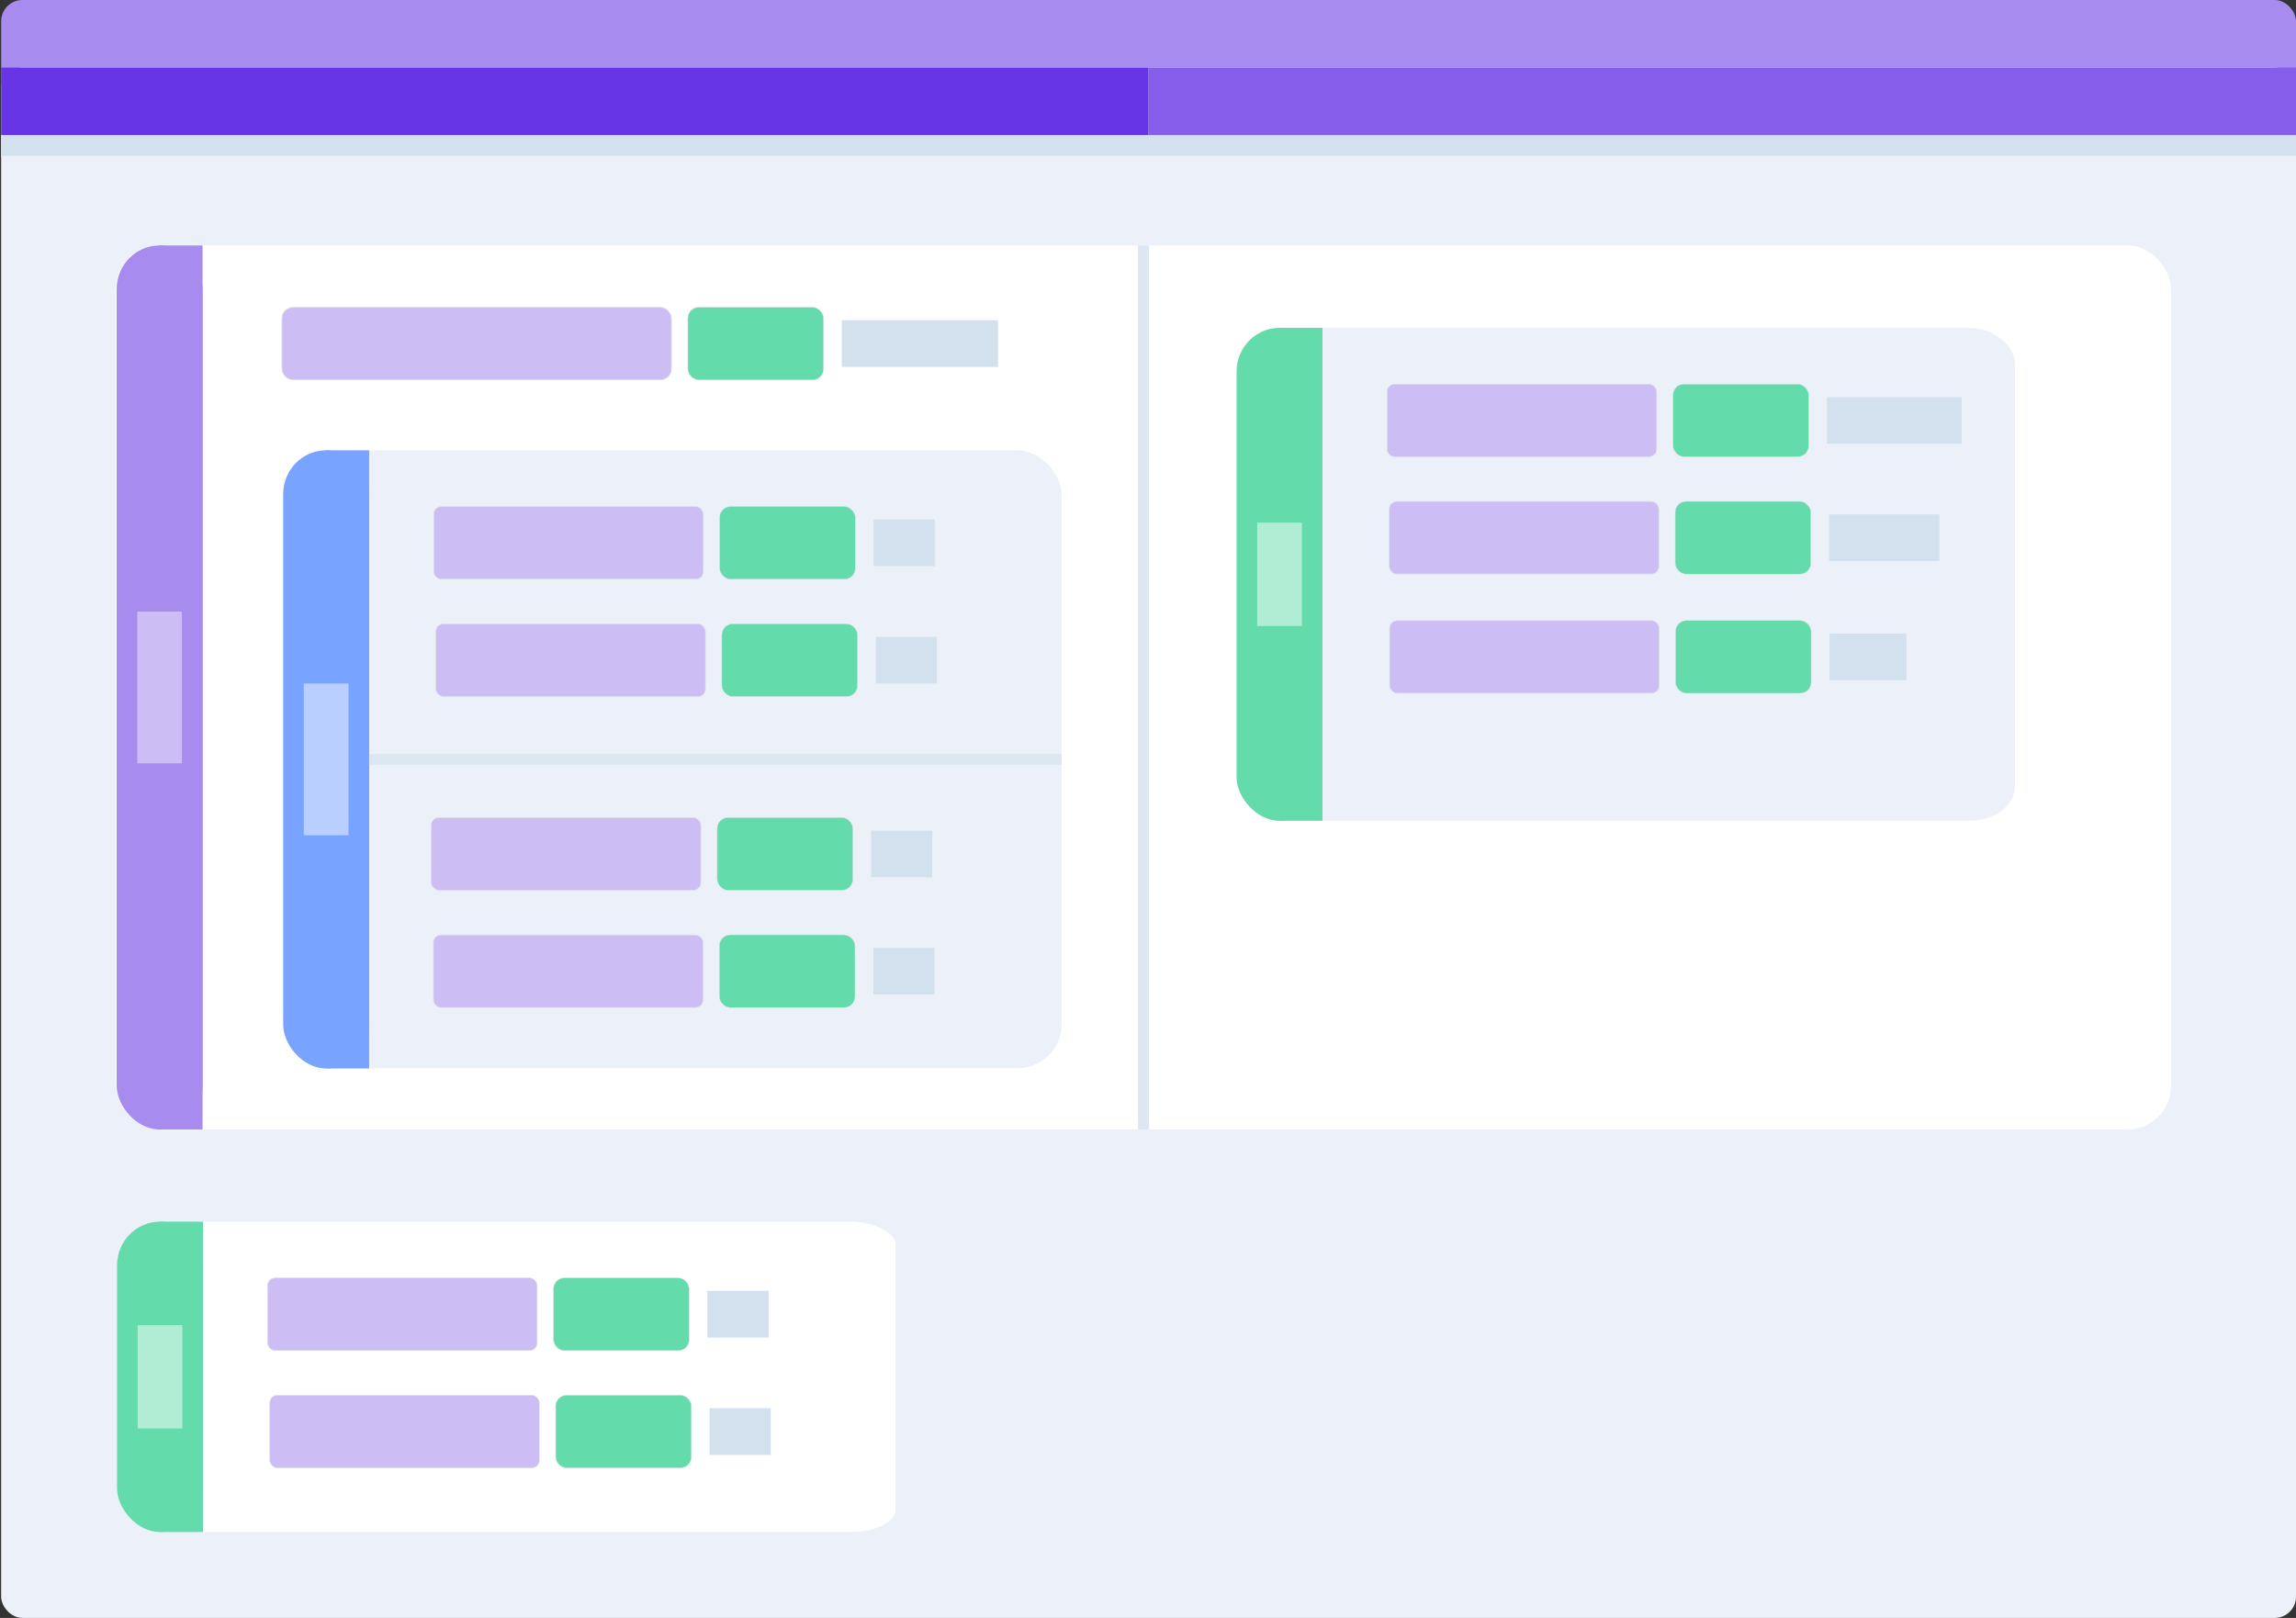 <?xml version="1.0" encoding="UTF-8" standalone="no"?>
<!-- Created with Inkscape (http://www.inkscape.org/) -->

<svg
   width="105mm"
   height="74mm"
   viewBox="0 0 105 74"
   version="1.1"
   id="svg5"
   inkscape:version="1.1.2 (b8e25be833, 2022-02-05)"
   sodipodi:docname="dr-decision-tree.svg"
   xmlns:inkscape="http://www.inkscape.org/namespaces/inkscape"
   xmlns:sodipodi="http://sodipodi.sourceforge.net/DTD/sodipodi-0.dtd"
   xmlns="http://www.w3.org/2000/svg"
   xmlns:svg="http://www.w3.org/2000/svg">
  <rect x="0" y="0" width="105" height="74" fill="#333333" stroke="none"/>
  <sodipodi:namedview
     id="namedview7"
     pagecolor="#ffffff"
     bordercolor="#666666"
     borderopacity="1.0"
     inkscape:pageshadow="2"
     inkscape:pageopacity="0.0"
     inkscape:pagecheckerboard="0"
     inkscape:document-units="mm"
     showgrid="false"
     units="mm"
     inkscape:zoom="0.5"
     inkscape:cx="109"
     inkscape:cy="58"
     inkscape:window-width="1920"
     inkscape:window-height="1009"
     inkscape:window-x="-1928"
     inkscape:window-y="-8"
     inkscape:window-maximized="1"
     inkscape:current-layer="layer1"
     inkscape:snap-bbox="true"
     inkscape:snap-object-midpoints="true"
     inkscape:snap-center="true"
     inkscape:snap-text-baseline="true"
     inkscape:snap-page="true"
     inkscape:bbox-paths="true"
     inkscape:bbox-nodes="true"
     inkscape:snap-bbox-edge-midpoints="true"
     inkscape:snap-bbox-midpoints="true"
     inkscape:snap-intersection-paths="true"
     inkscape:object-paths="true"
     inkscape:snap-smooth-nodes="true"
     inkscape:snap-midpoints="true"
     width="1600px"
     inkscape:snap-global="true" />
  <defs
     id="defs2" />
  <g
     inkscape:label="Layer 1"
     inkscape:groupmode="layer"
     id="layer1">
    <rect
       style="fill:#a78bee;fill-opacity:1;stroke:#dadfe8;stroke-width:0;stroke-miterlimit:4;stroke-dasharray:none;stroke-opacity:1"
       id="rect850-6-9-7-4-4-8-9-2"
       width="104.948"
       height="6.184"
       x="0.052"
       y="3.3761611e-07"
       rx="0.972" />
    <rect
       style="fill:#82e4d9;fill-opacity:1;stroke:none;stroke-width:0;stroke-miterlimit:4;stroke-dasharray:none;stroke-opacity:1"
       id="rect850-6-9-7-4-4-8-9-7-4"
       width="104.948"
       height="1.041"
       x="0.052"
       y="6.184" />
    <rect
       style="fill:#ecf1f9;fill-opacity:1;stroke:#dadfe8;stroke-width:0;stroke-miterlimit:4;stroke-dasharray:none;stroke-opacity:1"
       id="rect850-6-9-7-4-1-1-4"
       width="104.948"
       height="70.908"
       x="0.052"
       y="3.092"
       rx="0.972" />
    <rect
       style="fill:#6735e6;fill-opacity:1;stroke:none;stroke-width:0.055;stroke-miterlimit:4;stroke-dasharray:none;stroke-opacity:1"
       id="rect850-6-9-4-2-7-7-9-5-6"
       width="52.474"
       height="3.092"
       x="0.052"
       y="3.092" />
    <rect
       style="fill:#865eeb;fill-opacity:1;stroke:none;stroke-width:0.055;stroke-miterlimit:4;stroke-dasharray:none;stroke-opacity:1"
       id="rect850-6-9-4-2-7-7-9-5-2-0"
       width="52.474"
       height="3.092"
       x="52.526"
       y="3.092" />
    <rect
       style="fill:#d3e0ee;fill-opacity:1;stroke:none;stroke-width:0;stroke-miterlimit:4;stroke-dasharray:none;stroke-opacity:1"
       id="rect850-6-9-7-4-4-8-9-7-4-1"
       width="104.948"
       height="0.937"
       x="0.052"
       y="6.184" />
    <rect
       style="fill:#ffffff;fill-opacity:1;stroke:none;stroke-width:1.621;stroke-miterlimit:4;stroke-dasharray:none;stroke-opacity:1"
       id="rect850-6-51-1-5-7-3-8-6-1"
       width="93.989"
       height="40.435"
       x="5.299"
       y="11.225"
       rx="2" />
    <rect
       style="fill:#a78bee;fill-opacity:1;stroke:none;stroke-width:0.332;stroke-miterlimit:4;stroke-dasharray:none;stroke-opacity:1"
       id="rect850-6-51-1-5-7-3-8-6-1-5"
       height="40.435"
       x="5.334"
       y="11.225"
       rx="2"
       width="3.93" />
    <rect
       style="fill:#a78bee;fill-opacity:1;stroke:none;stroke-width:0.234;stroke-miterlimit:4;stroke-dasharray:none;stroke-opacity:1"
       id="rect850-6-51-1-5-7-3-8-6-1-5-8"
       height="40.435"
       x="7.299"
       y="11.225"
       width="1.965" />
    <rect
       style="fill:#ccbdf5;fill-opacity:1;stroke:none;stroke-width:0.19;stroke-miterlimit:4;stroke-dasharray:none;stroke-opacity:1"
       id="rect850-6-9-7-6-0-2-1-8-8-1-3-7-7-9-07-4-5"
       width="6.942"
       height="2.046"
       x="27.972"
       y="-8.322"
       transform="rotate(90)" />
    <rect
       style="fill:#ecf1f9;fill-opacity:1;stroke:none;stroke-width:0.811;stroke-miterlimit:4;stroke-dasharray:none;stroke-opacity:1"
       id="rect850-6-51-1-5-7-3-8-6-1-9"
       width="33.632"
       height="28.274"
       x="14.916"
       y="20.596"
       rx="2.069"
       ry="2" />
    <rect
       style="fill:#78a3ff;fill-opacity:1;stroke:none;stroke-width:0.196;stroke-miterlimit:4;stroke-dasharray:none;stroke-opacity:1"
       id="rect850-6-51-1-5-7-3-8-6-1-5-8-4"
       height="28.274"
       x="14.916"
       y="20.596"
       width="1.965" />
    <rect
       style="fill:#78a3ff;fill-opacity:1;stroke:none;stroke-width:0.277;stroke-miterlimit:4;stroke-dasharray:none;stroke-opacity:1"
       id="rect850-6-51-1-5-7-3-8-6-1-5-2"
       height="28.274"
       x="12.951"
       y="20.596"
       rx="2"
       width="3.93" />
    <rect
       style="fill:#dde7f2;fill-opacity:1;stroke:none;stroke-width:1.587"
       id="rect17370"
       width="0.5"
       height="40.435"
       x="52.044"
       y="11.225" />
    <rect
       style="fill:#dde7f2;fill-opacity:1;stroke:none;stroke-width:1.405"
       id="rect17370-4"
       width="0.5"
       height="31.667"
       x="34.483"
       y="-48.547"
       transform="rotate(90)" />
    <rect
       style="fill:#b9cfff;fill-opacity:1;stroke:none;stroke-width:0.19;stroke-miterlimit:4;stroke-dasharray:none;stroke-opacity:1"
       id="rect850-6-9-7-6-0-2-1-8-8-1-3-7-7-9-07-4-5-3"
       width="6.942"
       height="2.046"
       x="31.262"
       y="-15.939"
       transform="rotate(90)" />
    <rect
       style="fill:#d3e0ee;fill-opacity:1;stroke:none;stroke-width:0.194;stroke-miterlimit:4;stroke-dasharray:none;stroke-opacity:1"
       id="rect850-6-9-7-6-85-3-5-1-7-2-6"
       width="7.143"
       height="2.135"
       x="38.498"
       y="14.648" />
    <rect
       style="fill:#ccbdf5;fill-opacity:1;stroke:#dadfe8;stroke-width:0.034;stroke-miterlimit:4;stroke-dasharray:none;stroke-opacity:1"
       id="rect850-6-9-7-6-6-1-6-2-1-1-3-21-8-5-9-1"
       width="17.81"
       height="3.312"
       x="12.894"
       y="14.059"
       rx="0.5" />
    <rect
       style="fill:#64dbaa;fill-opacity:1;stroke:#dadfe8;stroke-width:0.02;stroke-miterlimit:4;stroke-dasharray:none;stroke-opacity:1"
       id="rect850-6-9-7-6-6-1-6-2-1-1-3-21-8-5-9-1-7"
       width="6.205"
       height="3.326"
       x="31.456"
       y="14.053"
       rx="0.5" />
    <rect
       style="fill:#d3e0ee;fill-opacity:1;stroke:none;stroke-width:0.122;stroke-miterlimit:4;stroke-dasharray:none;stroke-opacity:1"
       id="rect850-6-9-7-6-85-3-5-1-7-2-6-6"
       width="2.796"
       height="2.135"
       x="39.952"
       y="23.763" />
    <rect
       style="fill:#ccbdf5;fill-opacity:1;stroke:#dadfe8;stroke-width:0.028;stroke-miterlimit:4;stroke-dasharray:none;stroke-opacity:1"
       id="rect850-6-9-7-6-6-1-6-2-1-1-3-21-8-5-9-1-4"
       width="12.326"
       height="3.318"
       x="19.835"
       y="23.171"
       rx="0.346" />
    <rect
       style="fill:#64dbaa;fill-opacity:1;stroke:#dadfe8;stroke-width:0.02;stroke-miterlimit:4;stroke-dasharray:none;stroke-opacity:1"
       id="rect850-6-9-7-6-6-1-6-2-1-1-3-21-8-5-9-1-7-1"
       width="6.205"
       height="3.326"
       x="32.91"
       y="23.167"
       rx="0.5" />
    <rect
       style="fill:#d3e0ee;fill-opacity:1;stroke:none;stroke-width:0.122;stroke-miterlimit:4;stroke-dasharray:none;stroke-opacity:1"
       id="rect850-6-9-7-6-85-3-5-1-7-2-6-6-1"
       width="2.796"
       height="2.135"
       x="40.051"
       y="29.128" />
    <rect
       style="fill:#ccbdf5;fill-opacity:1;stroke:#dadfe8;stroke-width:0.028;stroke-miterlimit:4;stroke-dasharray:none;stroke-opacity:1"
       id="rect850-6-9-7-6-6-1-6-2-1-1-3-21-8-5-9-1-4-2"
       width="12.326"
       height="3.318"
       x="19.935"
       y="28.537"
       rx="0.346" />
    <rect
       style="fill:#64dbaa;fill-opacity:1;stroke:#dadfe8;stroke-width:0.02;stroke-miterlimit:4;stroke-dasharray:none;stroke-opacity:1"
       id="rect850-6-9-7-6-6-1-6-2-1-1-3-21-8-5-9-1-7-1-8"
       width="6.205"
       height="3.326"
       x="33.01"
       y="28.533"
       rx="0.5" />
    <rect
       style="fill:#d3e0ee;fill-opacity:1;stroke:none;stroke-width:0.122;stroke-miterlimit:4;stroke-dasharray:none;stroke-opacity:1"
       id="rect850-6-9-7-6-85-3-5-1-7-2-6-6-12"
       width="2.796"
       height="2.135"
       x="39.838"
       y="37.988" />
    <rect
       style="fill:#ccbdf5;fill-opacity:1;stroke:#dadfe8;stroke-width:0.028;stroke-miterlimit:4;stroke-dasharray:none;stroke-opacity:1"
       id="rect850-6-9-7-6-6-1-6-2-1-1-3-21-8-5-9-1-4-8"
       width="12.326"
       height="3.318"
       x="19.722"
       y="37.396"
       rx="0.346" />
    <rect
       style="fill:#64dbaa;fill-opacity:1;stroke:#dadfe8;stroke-width:0.02;stroke-miterlimit:4;stroke-dasharray:none;stroke-opacity:1"
       id="rect850-6-9-7-6-6-1-6-2-1-1-3-21-8-5-9-1-7-1-1"
       width="6.205"
       height="3.326"
       x="32.797"
       y="37.392"
       rx="0.5" />
    <rect
       style="fill:#d3e0ee;fill-opacity:1;stroke:none;stroke-width:0.122;stroke-miterlimit:4;stroke-dasharray:none;stroke-opacity:1"
       id="rect850-6-9-7-6-85-3-5-1-7-2-6-6-1-1"
       width="2.796"
       height="2.135"
       x="39.938"
       y="43.353" />
    <rect
       style="fill:#ccbdf5;fill-opacity:1;stroke:#dadfe8;stroke-width:0.028;stroke-miterlimit:4;stroke-dasharray:none;stroke-opacity:1"
       id="rect850-6-9-7-6-6-1-6-2-1-1-3-21-8-5-9-1-4-2-8"
       width="12.326"
       height="3.318"
       x="19.822"
       y="42.762"
       rx="0.346" />
    <rect
       style="fill:#64dbaa;fill-opacity:1;stroke:#dadfe8;stroke-width:0.02;stroke-miterlimit:4;stroke-dasharray:none;stroke-opacity:1"
       id="rect850-6-9-7-6-6-1-6-2-1-1-3-21-8-5-9-1-7-1-8-0"
       width="6.205"
       height="3.326"
       x="32.896"
       y="42.758"
       rx="0.5" />
    <rect
       style="fill:#ffffff;fill-opacity:1;stroke:none;stroke-width:0.575;stroke-miterlimit:4;stroke-dasharray:none;stroke-opacity:1"
       id="rect850-6-51-1-5-7-3-8-6-1-9-2"
       width="33.632"
       height="14.195"
       x="7.318"
       y="55.876"
       rx="2.069"
       ry="1.004" />
    <rect
       style="fill:#64dbaa;fill-opacity:1;stroke:none;stroke-width:0.139;stroke-miterlimit:4;stroke-dasharray:none;stroke-opacity:1"
       id="rect850-6-51-1-5-7-3-8-6-1-5-8-4-4"
       height="14.195"
       x="7.318"
       y="55.876"
       width="1.965" />
    <rect
       style="fill:#64dbaa;fill-opacity:1;stroke:none;stroke-width:0.196;stroke-miterlimit:4;stroke-dasharray:none;stroke-opacity:1"
       id="rect850-6-51-1-5-7-3-8-6-1-5-2-8"
       height="14.195"
       x="5.353"
       y="55.876"
       rx="2"
       width="3.93" />
    <rect
       style="fill:#b1edd5;fill-opacity:1;stroke:none;stroke-width:0.157;stroke-miterlimit:4;stroke-dasharray:none;stroke-opacity:1"
       id="rect850-6-9-7-6-0-2-1-8-8-1-3-7-7-9-07-4-5-3-7"
       width="4.726"
       height="2.046"
       x="60.611"
       y="-8.341"
       transform="rotate(90)" />
    <rect
       style="fill:#d3e0ee;fill-opacity:1;stroke:none;stroke-width:0.122;stroke-miterlimit:4;stroke-dasharray:none;stroke-opacity:1"
       id="rect850-6-9-7-6-85-3-5-1-7-2-6-6-8"
       width="2.796"
       height="2.135"
       x="32.354"
       y="59.043" />
    <rect
       style="fill:#ccbdf5;fill-opacity:1;stroke:#dadfe8;stroke-width:0.028;stroke-miterlimit:4;stroke-dasharray:none;stroke-opacity:1"
       id="rect850-6-9-7-6-6-1-6-2-1-1-3-21-8-5-9-1-4-4"
       width="12.326"
       height="3.318"
       x="12.238"
       y="58.452"
       rx="0.346" />
    <rect
       style="fill:#64dbaa;fill-opacity:1;stroke:#dadfe8;stroke-width:0.02;stroke-miterlimit:4;stroke-dasharray:none;stroke-opacity:1"
       id="rect850-6-9-7-6-6-1-6-2-1-1-3-21-8-5-9-1-7-1-3"
       width="6.205"
       height="3.326"
       x="25.312"
       y="58.448"
       rx="0.5" />
    <rect
       style="fill:#d3e0ee;fill-opacity:1;stroke:none;stroke-width:0.122;stroke-miterlimit:4;stroke-dasharray:none;stroke-opacity:1"
       id="rect850-6-9-7-6-85-3-5-1-7-2-6-6-1-3"
       width="2.796"
       height="2.135"
       x="32.453"
       y="64.409" />
    <rect
       style="fill:#ccbdf5;fill-opacity:1;stroke:#dadfe8;stroke-width:0.028;stroke-miterlimit:4;stroke-dasharray:none;stroke-opacity:1"
       id="rect850-6-9-7-6-6-1-6-2-1-1-3-21-8-5-9-1-4-2-2"
       width="12.326"
       height="3.318"
       x="12.337"
       y="63.817"
       rx="0.346" />
    <rect
       style="fill:#64dbaa;fill-opacity:1;stroke:#dadfe8;stroke-width:0.02;stroke-miterlimit:4;stroke-dasharray:none;stroke-opacity:1"
       id="rect850-6-9-7-6-6-1-6-2-1-1-3-21-8-5-9-1-7-1-8-8"
       width="6.205"
       height="3.326"
       x="25.412"
       y="63.813"
       rx="0.5" />
    <rect
       style="fill:#ecf1f9;fill-opacity:1;stroke:none;stroke-width:0.724;stroke-miterlimit:4;stroke-dasharray:none;stroke-opacity:1"
       id="rect850-6-51-1-5-7-3-8-6-1-9-2-4"
       width="33.632"
       height="22.545"
       x="58.515"
       y="14.995"
       rx="2.069"
       ry="1.595" />
    <rect
       style="fill:#64dbaa;fill-opacity:1;stroke:none;stroke-width:0.175;stroke-miterlimit:4;stroke-dasharray:none;stroke-opacity:1"
       id="rect850-6-51-1-5-7-3-8-6-1-5-8-4-4-7"
       height="22.545"
       x="58.515"
       y="14.995"
       width="1.965" />
    <rect
       style="fill:#64dbaa;fill-opacity:1;stroke:none;stroke-width:0.248;stroke-miterlimit:4;stroke-dasharray:none;stroke-opacity:1"
       id="rect850-6-51-1-5-7-3-8-6-1-5-2-8-7"
       height="22.545"
       x="56.55"
       y="14.995"
       rx="2"
       width="3.93" />
    <rect
       style="fill:#b1edd5;fill-opacity:1;stroke:none;stroke-width:0.157;stroke-miterlimit:4;stroke-dasharray:none;stroke-opacity:1"
       id="rect850-6-9-7-6-0-2-1-8-8-1-3-7-7-9-07-4-5-3-7-7"
       width="4.726"
       height="2.046"
       x="23.905"
       y="-59.538"
       transform="rotate(90)" />
    <rect
       style="fill:#d3e0ee;fill-opacity:1;stroke:none;stroke-width:0.181;stroke-miterlimit:4;stroke-dasharray:none;stroke-opacity:1"
       id="rect850-6-9-7-6-85-3-5-1-7-2-6-6-8-8"
       width="6.163"
       height="2.135"
       x="83.551"
       y="18.162" />
    <rect
       style="fill:#ccbdf5;fill-opacity:1;stroke:#dadfe8;stroke-width:0.028;stroke-miterlimit:4;stroke-dasharray:none;stroke-opacity:1"
       id="rect850-6-9-7-6-6-1-6-2-1-1-3-21-8-5-9-1-4-4-6"
       width="12.326"
       height="3.318"
       x="63.434"
       y="17.571"
       rx="0.346" />
    <rect
       style="fill:#64dbaa;fill-opacity:1;stroke:#dadfe8;stroke-width:0.02;stroke-miterlimit:4;stroke-dasharray:none;stroke-opacity:1"
       id="rect850-6-9-7-6-6-1-6-2-1-1-3-21-8-5-9-1-7-1-3-9"
       width="6.205"
       height="3.326"
       x="76.509"
       y="17.566"
       rx="0.5" />
    <rect
       style="fill:#d3e0ee;fill-opacity:1;stroke:none;stroke-width:0.163;stroke-miterlimit:4;stroke-dasharray:none;stroke-opacity:1"
       id="rect850-6-9-7-6-85-3-5-1-7-2-6-6-1-3-3"
       width="5.041"
       height="2.135"
       x="83.65"
       y="23.527" />
    <rect
       style="fill:#ccbdf5;fill-opacity:1;stroke:#dadfe8;stroke-width:0.028;stroke-miterlimit:4;stroke-dasharray:none;stroke-opacity:1"
       id="rect850-6-9-7-6-6-1-6-2-1-1-3-21-8-5-9-1-4-2-2-6"
       width="12.326"
       height="3.318"
       x="63.534"
       y="22.936"
       rx="0.346" />
    <rect
       style="fill:#64dbaa;fill-opacity:1;stroke:#dadfe8;stroke-width:0.02;stroke-miterlimit:4;stroke-dasharray:none;stroke-opacity:1"
       id="rect850-6-9-7-6-6-1-6-2-1-1-3-21-8-5-9-1-7-1-8-8-6"
       width="6.205"
       height="3.326"
       x="76.609"
       y="22.932"
       rx="0.5" />
    <rect
       style="fill:#d3e0ee;fill-opacity:1;stroke:none;stroke-width:0.136;stroke-miterlimit:4;stroke-dasharray:none;stroke-opacity:1"
       id="rect850-6-9-7-6-85-3-5-1-7-2-6-6-1-3-3-3"
       width="3.52"
       height="2.135"
       x="83.665"
       y="28.977" />
    <rect
       style="fill:#ccbdf5;fill-opacity:1;stroke:#dadfe8;stroke-width:0.028;stroke-miterlimit:4;stroke-dasharray:none;stroke-opacity:1"
       id="rect850-6-9-7-6-6-1-6-2-1-1-3-21-8-5-9-1-4-2-2-6-6"
       width="12.326"
       height="3.318"
       x="63.549"
       y="28.386"
       rx="0.346" />
    <rect
       style="fill:#64dbaa;fill-opacity:1;stroke:#dadfe8;stroke-width:0.02;stroke-miterlimit:4;stroke-dasharray:none;stroke-opacity:1"
       id="rect850-6-9-7-6-6-1-6-2-1-1-3-21-8-5-9-1-7-1-8-8-6-7"
       width="6.205"
       height="3.326"
       x="76.623"
       y="28.382"
       rx="0.5" />
  </g>
</svg>
